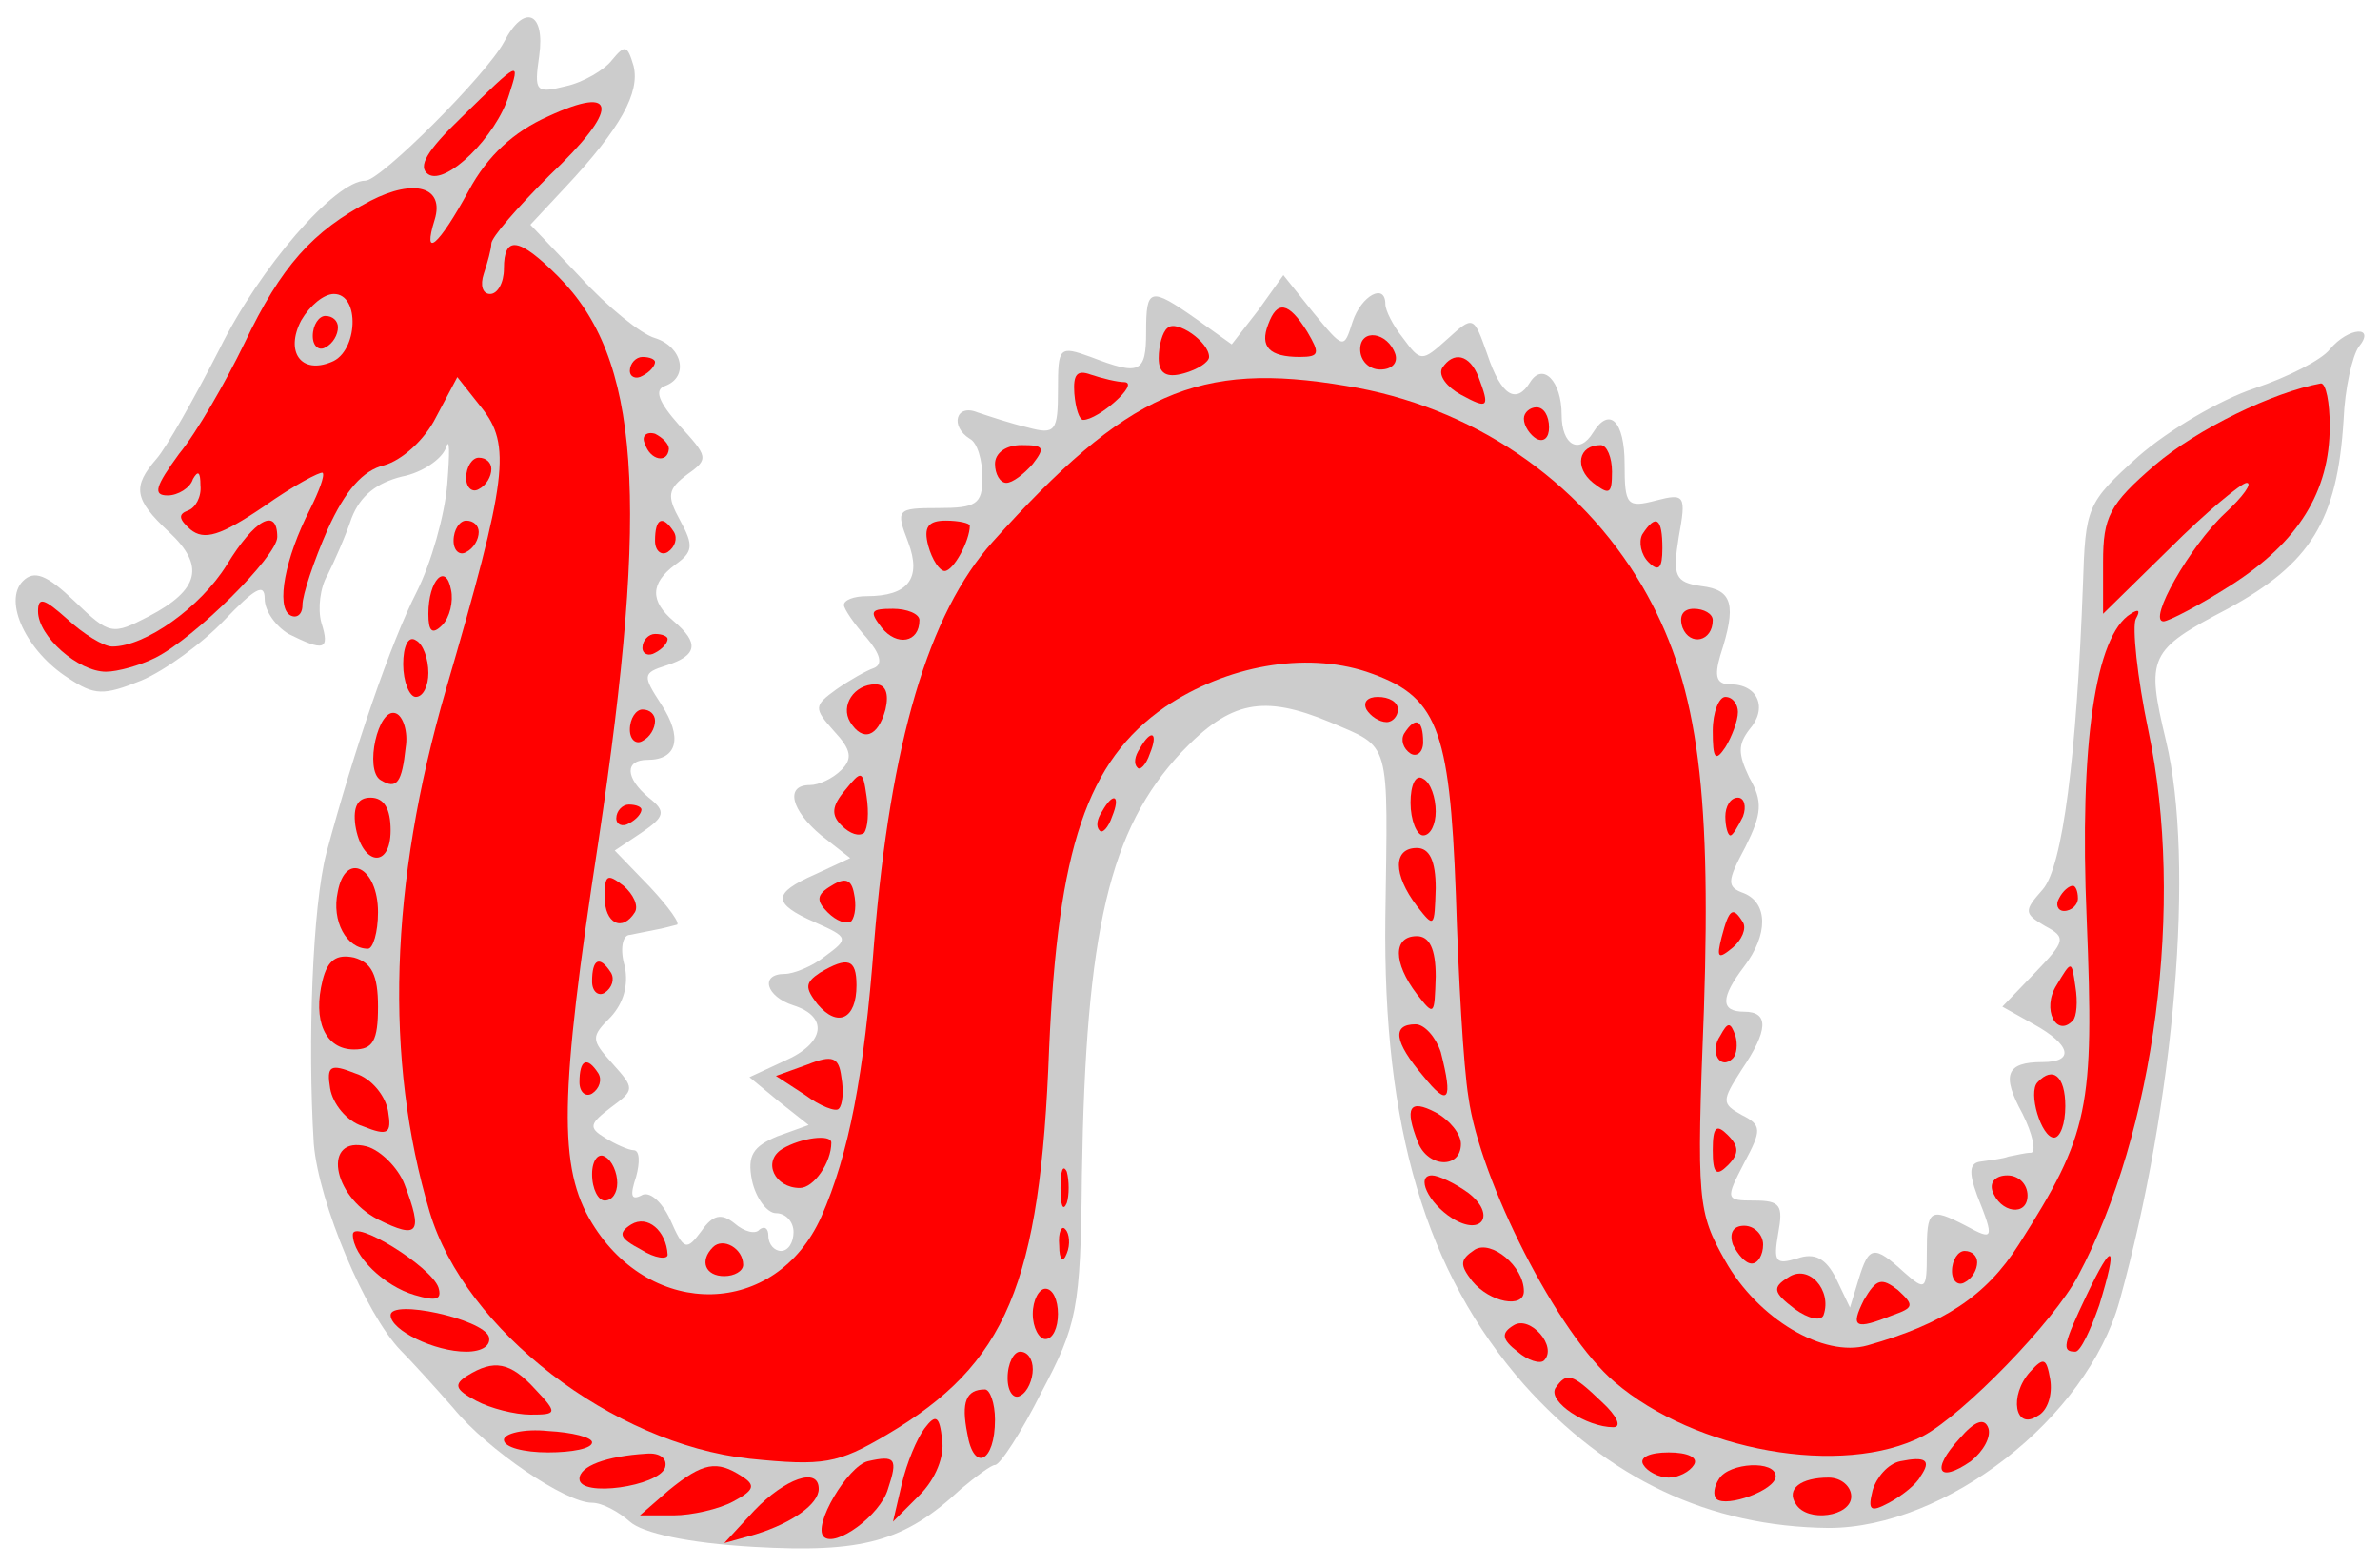 <?xml version="1.0" encoding="UTF-8" standalone="no"?>
<!DOCTYPE svg PUBLIC "-//W3C//DTD SVG 1.1//EN" "http://www.w3.org/Graphics/SVG/1.1/DTD/svg11.dtd">
<svg xmlns:dc="http://purl.org/dc/elements/1.1/" xmlns:xl="http://www.w3.org/1999/xlink" version="1.1" xmlns="http://www.w3.org/2000/svg" viewBox="36 67.5 342 225" width="342" height="225">

  <g id="Sea-Serpent_Undulant" fill-opacity="1" stroke-dasharray="none" stroke="none" stroke-opacity="1" fill="#ffff00">
    <title>Sea-Serpent Undulant</title>
    <g id="Sea-Serpent_Undulant: Layer 2" >
      <title>Layer 2</title>
      <g id="Group_3">
        <g id="Graphic_97">
          <path d="M 108.413 73.557 C 105.88 78.262 90.681 93.461 88.51 93.461 C 84.167 93.461 73.31 105.946 67.52 117.707 C 63.902 124.764 59.921 131.821 58.473 133.449 C 55.035 137.43 55.216 139.239 60.283 143.944 C 65.53 148.829 64.625 152.267 57.388 156.067 C 52.14 158.781 51.778 158.781 46.712 153.895 C 42.731 150.096 40.922 149.372 39.293 151 C 36.398 153.895 39.836 161.133 45.807 164.933 C 49.607 167.466 50.874 167.466 56.302 165.295 C 59.74 163.847 65.168 159.867 68.244 156.61 C 72.587 152.086 74.034 151.181 74.034 153.534 C 74.034 155.343 75.663 157.514 77.472 158.6 C 82.539 161.133 83.443 160.952 82.177 156.972 C 81.634 154.981 81.996 151.905 83.081 150.096 C 83.986 148.286 85.615 144.667 86.519 141.953 C 87.786 138.696 90.138 136.887 93.757 135.982 C 96.652 135.439 99.547 133.449 100.09 131.821 C 100.633 130.192 100.633 132.544 100.271 137.068 C 99.909 141.591 97.919 148.467 95.928 152.448 C 92.128 159.867 86.881 175.247 82.9 190.084 C 80.91 197.683 80.186 217.225 81.091 231.881 C 81.815 240.386 88.51 256.309 93.576 261.556 C 95.204 263.184 98.642 266.984 101.176 269.879 C 106.061 275.85 117.279 283.45 121.079 283.45 C 122.527 283.45 124.879 284.717 126.507 286.164 C 128.317 287.793 134.831 289.24 144.24 289.783 C 159.982 290.688 165.953 289.059 174.095 281.46 C 176.266 279.65 178.438 278.022 178.981 278.022 C 179.704 278.022 182.78 273.317 185.675 267.527 C 190.742 257.937 191.285 255.766 191.466 236.405 C 192.008 201.121 195.446 186.646 205.76 175.609 C 212.817 168.19 217.521 167.285 227.111 171.266 C 235.977 175.066 235.435 173.437 235.073 199.312 C 234.711 229.529 240.863 250.338 254.976 266.441 C 267.099 280.012 281.575 286.888 298.764 287.069 C 315.592 287.069 335.857 271.327 340.562 254.499 C 348.523 225.729 351.418 191.351 347.257 173.98 C 344.362 161.857 344.723 160.952 356.123 154.981 C 368.065 148.467 371.865 142.315 372.769 127.84 C 372.95 123.316 374.036 118.612 374.941 117.345 C 377.474 114.269 373.493 114.45 370.779 117.707 C 369.693 119.155 364.808 121.688 359.923 123.316 C 355.037 124.945 347.619 129.287 343.276 133.087 C 335.857 139.782 335.676 140.325 335.314 151.543 C 334.41 175.97 332.419 192.074 329.524 195.331 C 326.81 198.407 326.81 198.769 329.886 200.579 C 332.962 202.207 332.781 202.75 328.439 207.273 L 323.734 212.159 L 328.258 214.692 C 333.505 217.587 334.229 220.12 329.524 220.12 C 324.277 220.12 323.553 221.93 326.629 227.539 C 328.077 230.434 328.62 232.967 327.896 233.148 C 326.991 233.148 325.725 233.51 324.639 233.691 C 323.734 234.053 321.744 234.234 320.658 234.415 C 319.03 234.596 318.849 235.862 320.115 239.3 C 322.649 245.633 322.468 245.814 318.487 243.643 C 313.24 240.929 312.878 241.29 312.878 247.623 C 312.878 252.871 312.697 253.052 309.621 250.338 C 305.278 246.357 304.554 246.538 303.107 251.242 L 301.84 255.404 L 299.85 251.242 C 298.402 248.347 296.774 247.442 294.241 248.347 C 291.165 249.252 290.803 248.89 291.527 244.728 C 292.25 240.748 291.888 240.024 288.089 240.024 C 283.927 240.024 283.927 239.843 286.641 234.596 C 289.174 229.891 289.174 229.167 286.279 227.72 C 283.384 226.091 283.384 225.729 286.279 221.206 C 290.079 215.597 290.26 212.883 286.641 212.883 C 283.203 212.883 283.203 210.892 286.641 206.369 C 290.079 201.845 290.079 197.322 286.641 195.874 C 284.108 194.969 284.108 194.246 286.822 189.179 C 289.174 184.475 289.355 182.665 287.365 179.227 C 285.736 175.789 285.736 174.523 287.365 172.352 C 290.079 169.276 288.631 165.838 284.651 165.838 C 282.66 165.838 282.298 164.752 283.203 161.676 C 285.555 154.438 285.013 152.267 280.489 151.724 C 276.689 151.181 276.327 150.277 277.232 144.667 C 278.318 138.696 278.137 138.334 273.975 139.42 C 269.813 140.506 269.452 140.144 269.452 134.173 C 269.452 128.021 267.28 125.85 264.928 129.649 C 262.938 132.906 260.404 131.459 260.404 127.116 C 260.404 122.231 257.69 119.517 255.881 122.412 C 253.891 125.669 251.719 124.402 249.729 118.431 C 247.739 112.822 247.739 112.822 243.939 116.26 C 240.32 119.517 240.139 119.517 237.606 116.079 C 236.158 114.269 235.073 112.098 235.073 111.193 C 235.073 108.117 231.635 109.927 230.368 113.726 C 229.102 117.707 229.102 117.707 224.759 112.46 L 220.416 107.032 L 216.797 112.098 L 212.998 116.983 L 207.931 113.365 C 201.236 108.66 200.694 108.841 200.694 115.174 C 200.694 121.145 199.789 121.507 192.732 118.793 C 188.209 117.164 188.028 117.345 188.028 123.497 C 188.028 129.468 187.666 130.011 183.685 128.926 C 181.333 128.383 178.076 127.297 176.447 126.754 C 173.371 125.488 172.467 128.745 175.362 130.554 C 176.447 131.097 177.171 133.63 177.171 136.163 C 177.171 139.963 176.266 140.506 170.838 140.506 C 164.867 140.506 164.686 140.687 166.496 145.391 C 168.486 150.639 166.496 153.172 160.525 153.172 C 158.715 153.172 157.268 153.715 157.268 154.438 C 157.268 154.981 158.715 157.152 160.525 159.143 C 162.515 161.495 162.877 162.943 161.61 163.485 C 160.525 163.847 157.991 165.295 156.182 166.561 C 152.925 168.914 152.925 169.276 155.82 172.533 C 158.353 175.247 158.534 176.513 156.906 178.142 C 155.639 179.408 153.649 180.313 152.382 180.313 C 148.763 180.313 149.668 183.932 154.011 187.551 L 158.172 190.808 L 153.106 193.16 C 146.954 195.874 146.954 197.322 153.106 200.036 C 157.991 202.207 157.991 202.388 154.553 204.921 C 152.744 206.369 150.03 207.454 148.763 207.454 C 145.144 207.454 146.049 210.711 150.03 211.978 C 155.096 213.606 154.553 217.406 148.763 219.939 L 143.697 222.292 L 147.859 225.729 L 152.201 229.167 L 147.678 230.796 C 144.24 232.243 143.335 233.51 144.059 237.129 C 144.602 239.662 146.23 241.833 147.497 241.833 C 148.944 241.833 150.03 243.1 150.03 244.547 C 150.03 245.995 149.306 247.262 148.22 247.262 C 147.316 247.262 146.411 246.357 146.411 245.09 C 146.411 244.005 145.868 243.643 145.144 244.186 C 144.602 244.909 142.973 244.547 141.526 243.281 C 139.716 241.833 138.45 242.014 136.821 244.367 C 134.65 247.262 134.288 247.262 132.298 242.738 C 131.031 240.024 129.222 238.576 128.136 239.3 C 126.688 240.024 126.507 239.3 127.412 236.586 C 127.955 234.596 127.955 232.786 127.05 232.786 C 126.326 232.786 124.336 231.881 122.889 230.977 C 120.536 229.529 120.717 228.986 123.793 226.634 C 127.231 224.101 127.231 223.92 123.974 220.301 C 120.898 216.863 120.898 216.501 123.793 213.606 C 125.603 211.616 126.326 209.083 125.784 206.369 C 125.06 204.016 125.422 201.845 126.507 201.845 C 127.412 201.664 129.222 201.302 130.126 201.121 C 131.212 200.94 132.479 200.579 133.202 200.398 C 133.926 200.398 132.117 197.864 129.403 194.969 L 124.336 189.722 L 128.136 187.189 C 131.574 184.837 131.755 184.113 129.222 182.122 C 125.784 179.227 125.784 176.694 129.041 176.694 C 133.383 176.694 134.107 173.437 131.031 168.733 C 128.317 164.571 128.317 164.209 131.755 163.124 C 136.278 161.676 136.459 159.867 132.84 156.791 C 129.403 153.895 129.403 151.362 133.021 148.648 C 135.555 146.839 135.735 145.934 133.745 142.315 C 131.755 138.696 131.936 137.792 134.831 135.62 C 137.907 133.449 137.726 133.087 133.564 128.564 C 130.669 125.307 129.945 123.497 131.574 122.954 C 135.012 121.688 134.107 117.345 130.126 116.079 C 128.136 115.536 123.25 111.555 119.451 107.393 L 112.213 99.794 L 117.279 94.366 C 125.241 85.861 127.955 80.795 127.05 76.995 C 126.146 73.919 125.784 73.919 123.974 76.09 C 122.889 77.538 119.813 79.347 117.279 79.89 C 112.937 80.976 112.756 80.614 113.48 75.548 C 114.384 69.215 111.308 67.948 108.413 73.557 Z" fill="#cccccc"/>
        </g>
        <g id="Graphic_96">
          <path d="M 109.137 81.157 C 107.328 87.128 100.09 94.185 97.557 92.556 C 95.928 91.471 97.376 89.118 102.261 84.414 C 110.765 76.09 110.765 76.09 109.137 81.157 Z" fill="#ff0000"/>
        </g>
        <g id="Graphic_95">
          <path d="M 114.927 92.737 C 110.404 97.261 106.604 101.603 106.604 102.508 C 106.604 103.232 106.061 105.222 105.518 106.851 C 104.975 108.479 105.337 109.746 106.423 109.746 C 107.509 109.746 108.413 108.117 108.413 106.127 C 108.413 101.241 110.585 101.603 116.194 107.212 C 127.955 118.974 129.403 139.058 121.984 188.455 C 116.375 225.006 116.194 235.319 121.079 243.281 C 129.583 257.213 147.497 256.851 154.011 242.376 C 157.991 233.329 160.163 222.111 161.61 202.931 C 163.962 174.161 169.391 155.705 178.619 145.391 C 197.98 123.859 208.112 119.336 229.463 122.954 C 247.377 125.85 262.938 136.344 271.985 151.724 C 279.765 165.114 281.937 179.77 280.851 212.521 C 279.765 240.205 279.946 241.652 283.927 248.709 C 288.631 257.032 298.04 262.642 304.373 260.832 C 315.23 257.756 321.382 253.775 326.086 246.357 C 336.219 230.434 336.943 226.815 335.857 199.674 C 334.772 174.342 337.124 158.781 342.19 155.705 C 343.276 154.981 343.638 155.162 342.914 156.429 C 342.371 157.514 343.095 164.752 344.723 172.533 C 349.971 197.322 345.628 230.253 334.591 250.88 C 331.153 257.394 318.125 270.784 312.335 273.86 C 300.755 279.831 279.584 276.031 268.004 266.08 C 259.862 259.204 248.643 237.129 247.015 225.187 C 246.291 220.844 245.567 207.816 245.205 196.055 C 244.301 171.809 242.491 167.466 232.358 164.028 C 223.492 161.133 212.274 163.124 203.408 169.095 C 192.189 176.875 188.028 189.36 186.761 218.13 C 185.495 252.147 180.609 263.546 163.42 273.679 C 156.363 277.841 154.373 278.203 143.697 277.117 C 123.974 274.946 102.804 258.661 97.738 241.652 C 91.224 219.758 91.948 194.607 100.09 166.561 C 108.956 136.163 109.499 131.459 105.156 126.03 L 101.718 121.688 L 98.642 127.478 C 97.014 130.735 93.757 133.63 91.224 134.354 C 88.148 135.078 85.615 137.973 83.081 143.582 C 81.091 148.105 79.463 152.991 79.463 154.438 C 79.463 155.886 78.558 156.429 77.653 155.886 C 75.663 154.619 76.929 147.743 80.548 140.687 C 81.815 138.154 82.719 135.801 82.358 135.439 C 81.996 135.258 78.196 137.249 73.853 140.325 C 67.701 144.487 65.349 145.21 63.359 143.582 C 61.73 142.134 61.549 141.411 62.997 140.868 C 64.082 140.506 64.987 138.877 64.806 137.249 C 64.806 135.258 64.444 135.078 63.721 136.344 C 63.359 137.611 61.549 138.696 60.102 138.696 C 57.93 138.696 58.292 137.43 61.73 132.725 C 64.263 129.649 68.425 122.412 71.139 116.802 C 76.387 105.765 80.91 100.699 89.233 96.356 C 95.566 93.099 99.909 94.366 98.461 99.07 C 96.652 104.86 99.004 102.87 103.347 94.908 C 106.061 89.842 109.861 86.404 114.746 84.233 C 124.879 79.528 125.06 83.147 114.927 92.737 Z" fill="#ff0000"/>
        </g>
        <g id="Graphic_94">
          <path d="M 223.854 115.174 C 225.664 118.25 225.664 118.793 222.769 118.793 C 218.426 118.793 216.978 117.345 218.245 114.088 C 219.512 110.65 221.14 110.831 223.854 115.174 Z" fill="#ff0000"/>
        </g>
        <g id="Graphic_93">
          <path d="M 209.741 118.793 C 209.741 119.517 208.112 120.602 206.122 121.145 C 203.589 121.869 202.503 121.145 202.503 118.974 C 202.503 117.164 203.046 115.174 203.77 114.631 C 205.036 113.365 209.741 116.621 209.741 118.793 Z" fill="#ff0000"/>
        </g>
        <g id="Graphic_92">
          <path d="M 236.52 118.431 C 236.882 119.697 235.977 120.602 234.349 120.602 C 232.72 120.602 231.454 119.336 231.454 117.707 C 231.454 114.631 235.435 115.174 236.52 118.431 Z" fill="#ff0000"/>
        </g>
        <g id="Graphic_91">
          <path d="M 130.126 119.517 C 130.126 120.059 129.403 120.964 128.317 121.507 C 127.412 122.05 126.507 121.688 126.507 120.783 C 126.507 119.697 127.412 118.793 128.317 118.793 C 129.403 118.793 130.126 119.155 130.126 119.517 Z" fill="#ff0000"/>
        </g>
        <g id="Graphic_90">
          <path d="M 248.462 121.688 C 250.091 126.03 249.91 126.392 245.929 124.221 C 243.939 123.135 242.672 121.507 243.215 120.421 C 244.844 117.888 247.196 118.431 248.462 121.688 Z" fill="#ff0000"/>
        </g>
        <g id="Graphic_89">
          <path d="M 197.618 122.412 C 199.789 122.593 193.818 127.84 191.647 127.84 C 191.104 127.84 190.561 126.211 190.38 124.04 C 190.199 121.326 190.742 120.602 192.732 121.326 C 194.361 121.869 196.532 122.412 197.618 122.412 Z" fill="#ff0000"/>
        </g>
        <g id="Graphic_88">
          <path d="M 370.779 128.745 C 370.779 138.154 366.256 145.391 356.666 151.543 C 352.142 154.438 347.619 156.791 346.895 156.791 C 344.543 156.791 350.695 145.934 355.761 141.23 C 358.294 138.877 359.742 136.887 358.837 136.887 C 358.113 136.887 353.047 141.049 347.799 146.296 L 338.21 155.705 L 338.21 148.286 C 338.21 141.772 339.114 139.963 345.628 134.354 C 351.78 129.106 362.637 123.859 369.512 122.593 C 370.236 122.593 370.779 125.307 370.779 128.745 Z" fill="#ff0000"/>
        </g>
        <g id="Graphic_87">
          <path d="M 258.595 128.926 C 258.595 130.373 257.871 131.097 256.786 130.554 C 255.881 130.011 254.976 128.745 254.976 127.659 C 254.976 126.754 255.881 126.03 256.786 126.03 C 257.871 126.03 258.595 127.297 258.595 128.926 Z" fill="#ff0000"/>
        </g>
        <g id="Graphic_86">
          <path d="M 132.117 132.002 C 131.936 134.173 129.403 133.63 128.679 131.278 C 128.136 130.192 128.86 129.468 130.126 129.83 C 131.212 130.373 132.117 131.278 132.117 132.002 Z" fill="#ff0000"/>
        </g>
        <g id="Graphic_85">
          <path d="M 184.409 134.173 C 183.142 135.62 181.514 136.887 180.609 136.887 C 179.704 136.887 178.981 135.62 178.981 134.173 C 178.981 132.544 180.609 131.459 182.78 131.459 C 186.037 131.459 186.218 131.821 184.409 134.173 Z" fill="#ff0000"/>
        </g>
        <g id="Graphic_84">
          <path d="M 267.642 135.258 C 267.642 138.515 267.28 138.696 264.928 136.887 C 262.214 134.716 262.757 131.459 266.014 131.459 C 266.918 131.459 267.642 133.268 267.642 135.258 Z" fill="#ff0000"/>
        </g>
        <g id="Graphic_83">
          <path d="M 106.604 134.897 C 106.604 135.982 105.88 137.249 104.794 137.792 C 103.89 138.334 102.985 137.611 102.985 136.163 C 102.985 134.535 103.89 133.268 104.794 133.268 C 105.88 133.268 106.604 133.992 106.604 134.897 Z" fill="#ff0000"/>
        </g>
        <g id="Graphic_82">
          <path d="M 75.844 144.667 C 75.844 147.382 64.082 159.143 58.292 162.038 C 56.121 163.124 52.864 164.028 51.236 164.028 C 47.255 164.028 41.465 158.962 41.465 155.343 C 41.465 153.172 42.369 153.534 45.626 156.429 C 47.979 158.6 50.874 160.409 52.14 160.409 C 56.845 160.409 64.806 154.8 68.606 148.648 C 72.587 142.134 75.844 140.325 75.844 144.667 Z" fill="#ff0000"/>
        </g>
        <g id="Graphic_81">
          <path d="M 104.794 143.944 C 104.794 145.029 104.071 146.296 102.985 146.839 C 102.08 147.382 101.176 146.658 101.176 145.21 C 101.176 143.582 102.08 142.315 102.985 142.315 C 104.071 142.315 104.794 143.039 104.794 143.944 Z" fill="#ff0000"/>
        </g>
        <g id="Graphic_80">
          <path d="M 132.84 143.944 C 133.383 144.848 133.021 146.115 131.936 146.839 C 131.031 147.382 130.126 146.658 130.126 145.21 C 130.126 141.953 131.212 141.411 132.84 143.944 Z" fill="#ff0000"/>
        </g>
        <g id="Graphic_79">
          <path d="M 175.362 143.039 C 175.362 145.21 173.01 149.553 171.743 149.553 C 171.019 149.553 169.934 147.924 169.391 145.934 C 168.667 143.22 169.391 142.315 171.924 142.315 C 173.733 142.315 175.362 142.677 175.362 143.039 Z" fill="#ff0000"/>
        </g>
        <g id="Graphic_78">
          <path d="M 274.88 146.296 C 274.88 149.191 274.337 149.734 272.889 148.286 C 271.804 147.201 271.442 145.391 271.985 144.306 C 273.975 141.23 274.88 141.953 274.88 146.296 Z" fill="#ff0000"/>
        </g>
        <g id="Graphic_77">
          <path d="M 99.547 157.333 C 98.1 158.781 97.557 158.238 97.557 155.705 C 97.557 150.82 100.09 148.286 100.814 152.267 C 101.176 153.895 100.633 156.248 99.547 157.333 Z" fill="#ff0000"/>
        </g>
        <g id="Graphic_76">
          <path d="M 168.124 156.61 C 168.124 159.867 164.867 160.409 162.696 157.695 C 160.886 155.343 161.067 154.981 164.324 154.981 C 166.315 154.981 168.124 155.705 168.124 156.61 Z" fill="#ff0000"/>
        </g>
        <g id="Graphic_75">
          <path d="M 282.118 156.61 C 282.118 159.686 278.861 160.409 277.775 157.695 C 277.232 156.067 277.775 154.981 279.403 154.981 C 280.851 154.981 282.118 155.705 282.118 156.61 Z" fill="#ff0000"/>
        </g>
        <g id="Graphic_74">
          <path d="M 97.557 164.209 C 97.557 166.019 96.833 167.647 95.747 167.647 C 94.843 167.647 93.938 165.476 93.938 162.943 C 93.938 160.409 94.662 158.781 95.747 159.505 C 96.833 160.048 97.557 162.219 97.557 164.209 Z" fill="#ff0000"/>
        </g>
        <g id="Graphic_73">
          <path d="M 131.936 159.324 C 131.936 159.867 131.212 160.771 130.126 161.314 C 129.222 161.857 128.317 161.495 128.317 160.59 C 128.317 159.505 129.222 158.6 130.126 158.6 C 131.212 158.6 131.936 158.962 131.936 159.324 Z" fill="#ff0000"/>
        </g>
        <g id="Graphic_72">
          <path d="M 163.239 169.457 C 162.153 173.437 159.982 174.161 158.172 171.266 C 156.725 168.914 158.715 165.838 161.791 165.838 C 163.239 165.838 163.781 167.104 163.239 169.457 Z" fill="#ff0000"/>
        </g>
        <g id="Graphic_71">
          <path d="M 236.882 169.457 C 236.882 170.361 236.158 171.266 235.254 171.266 C 234.168 171.266 232.901 170.361 232.358 169.457 C 231.816 168.371 232.539 167.647 233.987 167.647 C 235.615 167.647 236.882 168.371 236.882 169.457 Z" fill="#ff0000"/>
        </g>
        <g id="Graphic_70">
          <path d="M 285.736 169.818 C 285.736 171.085 284.832 173.437 283.927 174.885 C 282.479 177.056 282.118 176.513 282.118 172.533 C 282.118 169.818 283.022 167.647 283.927 167.647 C 285.013 167.647 285.736 168.733 285.736 169.818 Z" fill="#ff0000"/>
        </g>
        <g id="Graphic_69">
          <path d="M 94.3 174.885 C 93.757 179.951 93.033 181.037 90.681 179.589 C 88.329 178.142 90.319 169.095 92.852 169.999 C 93.938 170.361 94.662 172.713 94.3 174.885 Z" fill="#ff0000"/>
        </g>
        <g id="Graphic_68">
          <path d="M 130.126 171.085 C 130.126 172.171 129.403 173.437 128.317 173.98 C 127.412 174.523 126.507 173.799 126.507 172.352 C 126.507 170.723 127.412 169.457 128.317 169.457 C 129.403 169.457 130.126 170.18 130.126 171.085 Z" fill="#ff0000"/>
        </g>
        <g id="Graphic_67">
          <path d="M 240.501 174.161 C 240.501 175.609 239.596 176.332 238.691 175.789 C 237.606 175.066 237.244 173.799 237.787 172.894 C 239.415 170.361 240.501 170.904 240.501 174.161 Z" fill="#ff0000"/>
        </g>
        <g id="Graphic_66">
          <path d="M 201.236 175.789 C 200.694 177.418 199.789 178.323 199.427 177.78 C 198.884 177.237 199.065 176.151 199.789 175.066 C 201.417 172.171 202.503 172.713 201.236 175.789 Z" fill="#ff0000"/>
        </g>
        <g id="Graphic_65">
          <path d="M 160.163 187.189 C 159.439 187.732 158.172 187.37 156.906 186.103 C 155.458 184.656 155.458 183.389 157.449 181.037 C 159.801 178.142 159.982 178.142 160.525 181.942 C 160.886 184.294 160.705 186.465 160.163 187.189 Z" fill="#ff0000"/>
        </g>
        <g id="Graphic_64">
          <path d="M 242.31 184.113 C 242.31 185.922 241.587 187.551 240.501 187.551 C 239.596 187.551 238.691 185.379 238.691 182.846 C 238.691 180.313 239.415 178.685 240.501 179.408 C 241.587 179.951 242.31 182.122 242.31 184.113 Z" fill="#ff0000"/>
        </g>
        <g id="Graphic_63">
          <path d="M 92.128 186.827 C 92.128 192.436 87.967 191.893 87.062 186.103 C 86.7 183.389 87.424 182.122 89.233 182.122 C 91.224 182.122 92.128 183.751 92.128 186.827 Z" fill="#ff0000"/>
        </g>
        <g id="Graphic_62">
          <path d="M 195.808 184.837 C 195.265 186.465 194.361 187.37 193.999 186.827 C 193.456 186.284 193.637 185.198 194.361 184.113 C 195.989 181.218 197.075 181.761 195.808 184.837 Z" fill="#ff0000"/>
        </g>
        <g id="Graphic_61">
          <path d="M 286.46 184.837 C 285.736 186.284 285.013 187.551 284.651 187.551 C 284.289 187.551 283.927 186.284 283.927 184.837 C 283.927 183.389 284.651 182.122 285.736 182.122 C 286.641 182.122 287.003 183.389 286.46 184.837 Z" fill="#ff0000"/>
        </g>
        <g id="Graphic_60">
          <path d="M 242.31 195.15 C 242.129 200.759 242.129 200.94 239.596 197.683 C 236.158 193.16 236.158 189.36 239.596 189.36 C 241.406 189.36 242.31 191.17 242.31 195.15 Z" fill="#ff0000"/>
        </g>
        <g id="Graphic_59">
          <path d="M 90.319 198.588 C 90.319 201.483 89.595 203.835 88.872 203.835 C 85.795 203.835 83.624 199.855 84.529 195.693 C 85.615 189.722 90.319 192.074 90.319 198.588 Z" fill="#ff0000"/>
        </g>
        <g id="Graphic_58">
          <path d="M 127.231 198.588 C 125.422 201.483 122.889 200.217 122.889 196.417 C 122.889 193.16 123.25 192.979 125.603 194.788 C 127.05 196.055 127.774 197.683 127.231 198.588 Z" fill="#ff0000"/>
        </g>
        <g id="Graphic_57">
          <path d="M 158.353 199.855 C 157.629 200.398 156.182 199.855 154.915 198.588 C 153.287 196.96 153.287 196.055 155.458 194.788 C 157.449 193.522 158.353 193.884 158.715 195.874 C 159.077 197.503 158.896 199.131 158.353 199.855 Z" fill="#ff0000"/>
        </g>
        <g id="Graphic_56">
          <path d="M 334.591 196.598 C 334.591 197.503 333.686 198.407 332.6 198.407 C 331.696 198.407 331.334 197.503 331.877 196.598 C 332.419 195.512 333.324 194.788 333.867 194.788 C 334.229 194.788 334.591 195.512 334.591 196.598 Z" fill="#ff0000"/>
        </g>
        <g id="Graphic_55">
          <path d="M 286.46 200.036 C 287.003 200.94 286.279 202.569 285.013 203.655 C 282.841 205.464 282.66 205.102 283.384 202.207 C 284.47 198.045 285.013 197.683 286.46 200.036 Z" fill="#ff0000"/>
        </g>
        <g id="Graphic_54">
          <path d="M 242.31 207.816 C 242.129 213.425 242.129 213.606 239.596 210.349 C 236.158 205.826 236.158 202.026 239.596 202.026 C 241.406 202.026 242.31 203.835 242.31 207.816 Z" fill="#ff0000"/>
        </g>
        <g id="Graphic_53">
          <path d="M 90.319 212.159 C 90.319 217.044 89.595 218.311 86.881 218.311 C 82.719 218.311 80.91 214.149 82.358 208.359 C 83.081 205.464 84.348 204.559 86.881 205.102 C 89.414 205.826 90.319 207.635 90.319 212.159 Z" fill="#ff0000"/>
        </g>
        <g id="Graphic_52">
          <path d="M 123.793 207.273 C 124.336 208.178 123.974 209.445 122.889 210.168 C 121.984 210.711 121.079 209.988 121.079 208.54 C 121.079 205.283 122.165 204.74 123.793 207.273 Z" fill="#ff0000"/>
        </g>
        <g id="Graphic_51">
          <path d="M 159.077 209.083 C 159.077 213.968 156.363 215.235 153.468 211.797 C 151.658 209.445 151.658 208.721 153.83 207.273 C 157.81 204.921 159.077 205.283 159.077 209.083 Z" fill="#ff0000"/>
        </g>
        <g id="Graphic_50">
          <path d="M 333.867 214.149 C 331.515 216.682 329.343 212.521 331.515 209.083 C 333.686 205.464 333.686 205.464 334.229 209.264 C 334.591 211.435 334.41 213.606 333.867 214.149 Z" fill="#ff0000"/>
        </g>
        <g id="Graphic_49">
          <path d="M 243.034 218.673 C 244.844 225.729 244.12 226.634 240.501 222.111 C 236.339 217.225 235.977 214.692 239.415 214.692 C 240.682 214.692 242.31 216.501 243.034 218.673 Z" fill="#ff0000"/>
        </g>
        <g id="Graphic_48">
          <path d="M 285.013 219.577 C 283.203 221.387 281.575 218.673 283.203 216.321 C 284.289 214.33 284.651 214.33 285.375 216.321 C 285.736 217.587 285.555 219.035 285.013 219.577 Z" fill="#ff0000"/>
        </g>
        <g id="Graphic_47">
          <path d="M 156.544 226.815 C 156.182 227.358 153.83 226.453 151.658 224.825 L 147.497 222.111 L 152.02 220.482 C 155.639 219.035 156.544 219.397 156.906 222.292 C 157.268 224.282 157.087 226.272 156.544 226.815 Z" fill="#ff0000"/>
        </g>
        <g id="Graphic_46">
          <path d="M 91.767 227.177 C 92.309 230.434 91.767 230.796 88.148 229.348 C 85.795 228.625 83.805 226.091 83.443 223.92 C 82.9 220.663 83.443 220.301 87.062 221.749 C 89.414 222.473 91.405 225.006 91.767 227.177 Z" fill="#ff0000"/>
        </g>
        <g id="Graphic_45">
          <path d="M 121.984 221.749 C 122.527 222.653 122.165 223.92 121.079 224.644 C 120.174 225.187 119.27 224.463 119.27 223.015 C 119.27 219.758 120.355 219.216 121.984 221.749 Z" fill="#ff0000"/>
        </g>
        <g id="Graphic_44">
          <path d="M 332.781 226.453 C 332.781 228.986 332.058 230.977 331.153 230.977 C 329.343 230.977 327.353 224.463 328.801 223.015 C 330.972 220.663 332.781 222.111 332.781 226.453 Z" fill="#ff0000"/>
        </g>
        <g id="Graphic_43">
          <path d="M 245.929 231.881 C 245.929 235.5 241.225 235.319 239.777 231.701 C 237.787 226.634 238.511 225.368 242.31 227.358 C 244.301 228.444 245.929 230.434 245.929 231.881 Z" fill="#ff0000"/>
        </g>
        <g id="Graphic_42">
          <path d="M 284.289 234.958 C 282.66 236.586 282.118 236.224 282.118 232.786 C 282.118 229.348 282.66 228.986 284.289 230.615 C 285.917 232.243 285.917 233.329 284.289 234.958 Z" fill="#ff0000"/>
        </g>
        <g id="Graphic_41">
          <path d="M 94.119 237.672 C 96.833 244.728 96.109 245.633 90.319 242.738 C 83.624 239.3 82.358 230.615 88.691 232.243 C 90.681 232.786 93.214 235.319 94.119 237.672 Z" fill="#ff0000"/>
        </g>
        <g id="Graphic_40">
          <path d="M 155.458 231.701 C 155.458 234.596 152.925 238.214 150.935 238.214 C 147.316 238.214 145.506 234.415 148.401 232.605 C 151.116 230.977 155.458 230.434 155.458 231.701 Z" fill="#ff0000"/>
        </g>
        <g id="Graphic_39">
          <path d="M 124.698 237.491 C 124.698 238.938 123.974 240.024 122.889 240.024 C 121.984 240.024 121.079 238.395 121.079 236.224 C 121.079 234.234 121.984 233.148 122.889 233.691 C 123.974 234.234 124.698 236.043 124.698 237.491 Z" fill="#ff0000"/>
        </g>
        <g id="Graphic_38">
          <path d="M 189.294 240.386 C 188.751 241.652 188.39 240.748 188.39 238.214 C 188.39 235.681 188.751 234.777 189.294 235.862 C 189.656 237.129 189.656 239.3 189.294 240.386 Z" fill="#ff0000"/>
        </g>
        <g id="Graphic_37">
          <path d="M 247.015 238.938 C 250.996 242.014 249.005 245.271 244.663 242.557 C 241.225 240.386 239.415 236.405 241.767 236.405 C 242.672 236.405 245.024 237.491 247.015 238.938 Z" fill="#ff0000"/>
        </g>
        <g id="Graphic_36">
          <path d="M 327.353 239.3 C 327.353 242.376 323.372 241.833 322.287 238.576 C 321.925 237.31 322.829 236.405 324.458 236.405 C 326.086 236.405 327.353 237.672 327.353 239.3 Z" fill="#ff0000"/>
        </g>
        <g id="Graphic_35">
          <path d="M 131.936 247.804 C 131.936 248.528 130.126 248.347 128.136 247.081 C 125.06 245.452 124.698 244.728 126.688 243.462 C 129.041 242.014 131.755 244.367 131.936 247.804 Z" fill="#ff0000"/>
        </g>
        <g id="Graphic_34">
          <path d="M 99.004 252.509 C 99.547 254.318 98.642 254.499 95.566 253.595 C 91.224 252.328 86.7 247.985 86.7 244.909 C 86.7 242.557 97.919 249.433 99.004 252.509 Z" fill="#ff0000"/>
        </g>
        <g id="Graphic_33">
          <path d="M 189.294 247.623 C 188.751 249.071 188.209 248.528 188.209 246.538 C 188.028 244.547 188.571 243.462 189.113 244.186 C 189.656 244.728 189.837 246.357 189.294 247.623 Z" fill="#ff0000"/>
        </g>
        <g id="Graphic_32">
          <path d="M 289.355 246.357 C 289.355 247.804 288.631 249.071 287.727 249.071 C 286.822 249.071 285.736 247.804 285.013 246.357 C 284.47 244.728 285.013 243.643 286.641 243.643 C 288.089 243.643 289.355 244.909 289.355 246.357 Z" fill="#ff0000"/>
        </g>
        <g id="Graphic_31">
          <path d="M 142.792 249.252 C 142.792 250.157 141.526 250.88 140.078 250.88 C 137.364 250.88 136.459 248.709 138.45 246.719 C 139.897 245.271 142.792 246.9 142.792 249.252 Z" fill="#ff0000"/>
        </g>
        <g id="Graphic_30">
          <path d="M 254.976 253.052 C 254.976 255.585 250.091 254.68 247.558 251.604 C 245.748 249.252 245.748 248.528 247.919 247.081 C 250.272 245.633 254.976 249.433 254.976 253.052 Z" fill="#ff0000"/>
        </g>
        <g id="Graphic_29">
          <path d="M 320.115 248.89 C 320.115 249.976 319.392 251.242 318.306 251.785 C 317.401 252.328 316.497 251.604 316.497 250.157 C 316.497 248.528 317.401 247.262 318.306 247.262 C 319.392 247.262 320.115 247.985 320.115 248.89 Z" fill="#ff0000"/>
        </g>
        <g id="Graphic_28">
          <path d="M 337.667 255.042 C 336.4 258.661 334.953 261.737 334.229 261.737 C 332.238 261.737 332.419 260.832 335.857 253.595 C 339.657 245.633 340.381 246.176 337.667 255.042 Z" fill="#ff0000"/>
        </g>
        <g id="Graphic_27">
          <path d="M 298.04 256.49 C 297.679 257.394 295.869 257.032 293.879 255.585 C 290.803 253.233 290.622 252.509 292.974 251.061 C 295.869 249.071 299.307 252.871 298.04 256.49 Z" fill="#ff0000"/>
        </g>
        <g id="Graphic_26">
          <path d="M 307.992 256.49 C 302.564 258.661 301.84 258.299 303.831 254.318 C 305.64 251.242 306.364 251.061 308.716 252.871 C 311.068 255.042 311.068 255.404 307.992 256.49 Z" fill="#ff0000"/>
        </g>
        <g id="Graphic_25">
          <path d="M 188.028 256.309 C 188.028 258.299 187.304 259.928 186.218 259.928 C 185.314 259.928 184.409 258.299 184.409 256.309 C 184.409 254.318 185.314 252.69 186.218 252.69 C 187.304 252.69 188.028 254.318 188.028 256.309 Z" fill="#ff0000"/>
        </g>
        <g id="Graphic_24">
          <path d="M 106.242 259.566 C 106.604 260.832 105.337 261.737 102.985 261.737 C 98.461 261.737 92.128 258.661 92.128 256.49 C 92.128 254.137 105.337 257.032 106.242 259.566 Z" fill="#ff0000"/>
        </g>
        <g id="Graphic_23">
          <path d="M 257.871 263.004 C 257.329 263.546 255.519 263.004 254.072 261.737 C 251.719 259.928 251.719 259.023 253.529 257.937 C 255.881 256.49 259.862 261.013 257.871 263.004 Z" fill="#ff0000"/>
        </g>
        <g id="Graphic_22">
          <path d="M 184.409 264.27 C 184.409 265.718 183.685 267.527 182.599 268.07 C 181.695 268.613 180.79 267.527 180.79 265.537 C 180.79 263.365 181.695 261.737 182.599 261.737 C 183.685 261.737 184.409 262.823 184.409 264.27 Z" fill="#ff0000"/>
        </g>
        <g id="Graphic_21">
          <path d="M 328.801 270.965 C 325.544 273.136 324.639 268.07 327.715 264.632 C 329.705 262.461 330.067 262.642 330.61 265.718 C 330.972 267.889 330.248 270.241 328.801 270.965 Z" fill="#ff0000"/>
        </g>
        <g id="Graphic_20">
          <path d="M 112.937 267.165 C 116.194 270.603 116.013 270.784 112.213 270.784 C 110.042 270.784 106.423 269.879 104.433 268.794 C 101.356 267.165 101.176 266.441 103.166 265.175 C 106.966 262.823 109.318 263.184 112.937 267.165 Z" fill="#ff0000"/>
        </g>
        <g id="Graphic_19">
          <path d="M 266.195 268.975 C 268.366 270.965 269.09 272.593 267.823 272.593 C 264.023 272.593 258.414 268.975 259.5 266.984 C 261.128 264.632 261.852 264.813 266.195 268.975 Z" fill="#ff0000"/>
        </g>
        <g id="Graphic_18">
          <path d="M 178.981 271.508 C 178.981 277.66 175.905 279.107 175 273.498 C 174.095 268.975 174.819 267.165 177.533 267.165 C 178.257 267.165 178.981 269.156 178.981 271.508 Z" fill="#ff0000"/>
        </g>
        <g id="Graphic_17">
          <path d="M 168.124 282.364 L 164.324 286.164 L 165.591 280.736 C 166.315 277.66 167.762 274.222 168.848 272.774 C 170.476 270.603 171.019 270.965 171.381 274.403 C 171.743 276.755 170.476 280.012 168.124 282.364 Z" fill="#ff0000"/>
        </g>
        <g id="Graphic_16">
          <path d="M 319.211 277.479 C 314.506 280.736 313.421 278.745 317.582 274.222 C 319.753 271.689 321.201 271.146 321.744 272.774 C 322.106 274.041 321.02 276.031 319.211 277.479 Z" fill="#ff0000"/>
        </g>
        <g id="Graphic_15">
          <path d="M 121.079 274.765 C 121.079 275.669 118.184 276.212 114.746 276.212 C 111.308 276.212 108.413 275.489 108.413 274.403 C 108.413 273.498 111.308 272.774 114.746 273.136 C 118.184 273.317 121.079 274.041 121.079 274.765 Z" fill="#ff0000"/>
        </g>
        <g id="Graphic_14">
          <path d="M 131.574 278.384 C 130.669 281.098 119.27 282.726 119.27 280.012 C 119.27 278.203 123.07 276.755 128.86 276.393 C 130.85 276.212 131.936 277.117 131.574 278.384 Z" fill="#ff0000"/>
        </g>
        <g id="Graphic_13">
          <path d="M 163.601 281.46 C 162.515 285.259 156.001 289.964 154.373 288.335 C 152.744 286.707 157.81 278.203 160.705 277.479 C 164.686 276.574 165.048 277.117 163.601 281.46 Z" fill="#ff0000"/>
        </g>
        <g id="Graphic_12">
          <path d="M 279.403 278.022 C 278.861 278.926 277.232 279.831 275.785 279.831 C 274.337 279.831 272.709 278.926 272.166 278.022 C 271.442 276.936 273.07 276.212 275.785 276.212 C 278.499 276.212 280.127 276.936 279.403 278.022 Z" fill="#ff0000"/>
        </g>
        <g id="Graphic_11">
          <path d="M 311.973 279.65 C 311.43 280.736 309.44 282.364 307.449 283.45 C 304.735 284.897 304.373 284.536 305.097 281.641 C 305.64 279.831 307.268 277.841 309.078 277.479 C 312.697 276.755 313.601 277.298 311.973 279.65 Z" fill="#ff0000"/>
        </g>
        <g id="Graphic_10">
          <path d="M 142.611 279.65 C 144.602 280.917 144.421 281.641 141.345 283.269 C 139.354 284.355 135.374 285.259 132.84 285.259 L 127.955 285.259 L 132.117 281.641 C 137.002 277.66 138.992 277.298 142.611 279.65 Z" fill="#ff0000"/>
        </g>
        <g id="Graphic_9">
          <path d="M 291.165 279.65 C 291.165 281.641 284.108 284.174 282.66 282.907 C 282.118 282.364 282.298 281.098 283.022 280.012 C 284.47 277.66 291.165 277.298 291.165 279.65 Z" fill="#ff0000"/>
        </g>
        <g id="Graphic_8">
          <path d="M 153.649 281.46 C 153.649 283.631 149.849 286.345 144.602 287.974 L 140.078 289.24 L 144.421 284.536 C 148.763 280.012 153.649 278.203 153.649 281.46 Z" fill="#ff0000"/>
        </g>
        <g id="Graphic_7">
          <path d="M 302.021 282.545 C 302.021 285.44 295.688 286.345 294.06 283.631 C 292.612 281.46 294.783 279.831 298.764 279.831 C 300.574 279.831 302.021 281.098 302.021 282.545 Z" fill="#ff0000"/>
        </g>
        <g id="Graphic_6">
          <path d="M 79.282 113.545 C 76.929 118.069 79.282 121.326 83.624 119.517 C 87.424 118.069 87.786 109.746 83.986 109.746 C 82.539 109.746 80.548 111.374 79.282 113.545 Z" fill="#cccccc"/>
        </g>
        <g id="Graphic_5">
          <path d="M 128.178 183.837 C 128.178 184.38 127.454 185.284 126.368 185.827 C 125.464 186.37 124.559 186.008 124.559 185.103 C 124.559 184.018 125.464 183.113 126.368 183.113 C 127.454 183.113 128.178 183.475 128.178 183.837 Z" fill="#ff0000"/>
        </g>
        <g id="Graphic_4">
          <path d="M 84.561 114.529 C 84.561 115.615 83.837 116.881 82.751 117.424 C 81.847 117.967 80.942 117.243 80.942 115.796 C 80.942 114.167 81.847 112.901 82.751 112.901 C 83.837 112.901 84.561 113.625 84.561 114.529 Z" fill="#ff0000"/>
        </g>
      </g>
    </g>
  </g>
</svg>

